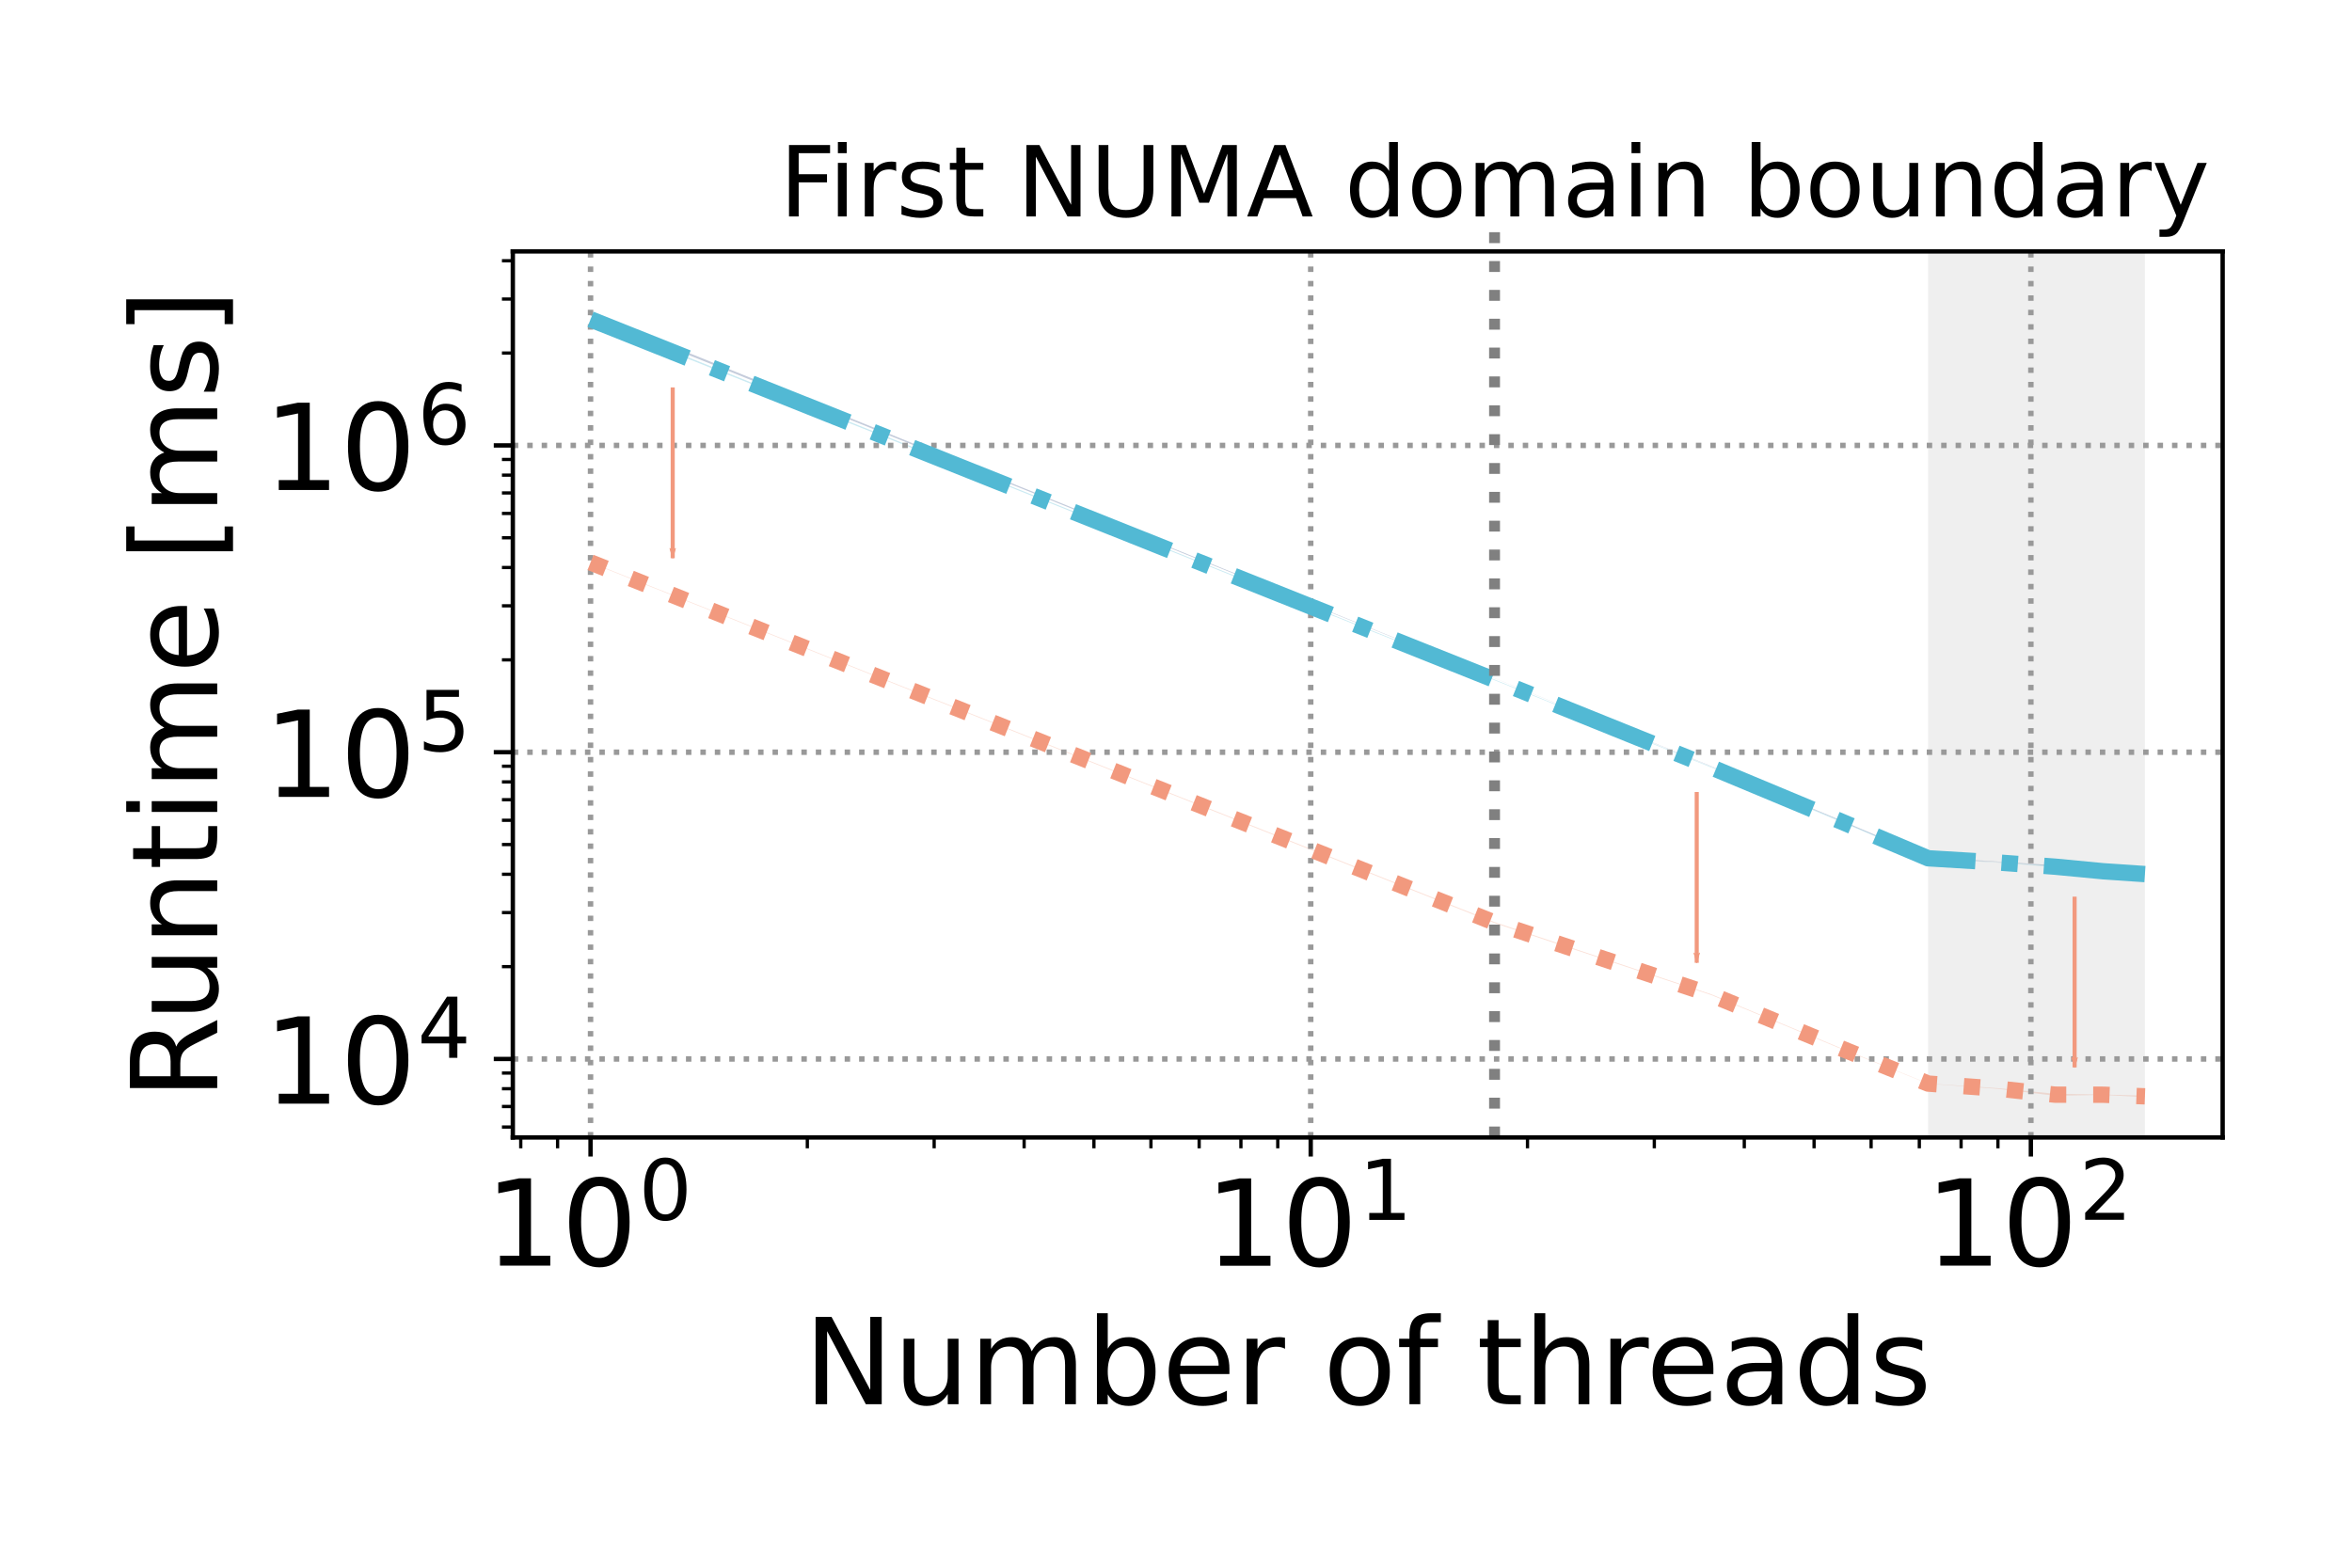 <?xml version="1.0" encoding="UTF-8" standalone="no"?>
<!-- Created with matplotlib (https://matplotlib.org/) -->

<svg
   xmlns:dc="http://purl.org/dc/elements/1.1/"
   xmlns:cc="http://creativecommons.org/ns#"
   xmlns:rdf="http://www.w3.org/1999/02/22-rdf-syntax-ns#"
   xmlns:svg="http://www.w3.org/2000/svg"
   xmlns="http://www.w3.org/2000/svg"
   xmlns:xlink="http://www.w3.org/1999/xlink"
   xmlns:sodipodi="http://sodipodi.sourceforge.net/DTD/sodipodi-0.dtd"
   xmlns:inkscape="http://www.inkscape.org/namespaces/inkscape"
   height="288pt"
   version="1.1"
   viewBox="0 0 432 288"
   width="432pt"
   id="svg602"
   sodipodi:docname="pyramidal-cell-runtime-1.svg"
   inkscape:version="0.92.5 (2060ec1f9f, 2020-04-08)">
  <sodipodi:namedview
     pagecolor="#ffffff"
     bordercolor="#666666"
     borderopacity="1"
     objecttolerance="10"
     gridtolerance="10"
     guidetolerance="10"
     inkscape:pageopacity="0"
     inkscape:pageshadow="2"
     inkscape:window-width="1920"
     inkscape:window-height="1163"
     id="namedview604"
     showgrid="false"
     inkscape:zoom="1.2291667"
     inkscape:cx="408.37129"
     inkscape:cy="52.770695"
     inkscape:window-x="0"
     inkscape:window-y="0"
     inkscape:window-maximized="1"
     inkscape:current-layer="figure_1" />
  <defs
     id="defs6">
    <style
       type="text/css"
       id="style4">*{stroke-linecap:butt;stroke-linejoin:round;}</style>
    <marker
       inkscape:stockid="Arrow1Lend"
       orient="auto"
       refY="0"
       refX="0"
       id="Arrow1Lend"
       style="overflow:visible"
       inkscape:isstock="true">
      <path
         inkscape:connector-curvature="0"
         id="path1397"
         d="M 0,0 5,-5 -12.5,0 5,5 Z"
         style="fill:#f2997e;fill-opacity:1;fill-rule:evenodd;stroke:#f2997e;stroke-width:1pt;stroke-opacity:1"
         transform="matrix(-0.8,0,0,-0.8,-10,0)" />
    </marker>
    <marker
       inkscape:stockid="Arrow1Lend"
       orient="auto"
       refY="0"
       refX="0"
       id="Arrow1Lend-4"
       style="overflow:visible"
       inkscape:isstock="true">
      <path
         inkscape:connector-curvature="0"
         id="path1397-9"
         d="M 0,0 5,-5 -12.5,0 5,5 Z"
         style="fill:#3d5486;fill-opacity:1;fill-rule:evenodd;stroke:#3d5486;stroke-width:1pt;stroke-opacity:1"
         transform="matrix(-0.8,0,0,-0.8,-10,0)" />
    </marker>
    <marker
       inkscape:stockid="Arrow1Lend"
       orient="auto"
       refY="0"
       refX="0"
       id="Arrow1Lend-9"
       style="overflow:visible"
       inkscape:isstock="true">
      <path
         inkscape:connector-curvature="0"
         id="path1397-94"
         d="M 0,0 5,-5 -12.5,0 5,5 Z"
         style="fill:#f2997e;fill-opacity:1;fill-rule:evenodd;stroke:#f2997e;stroke-width:1pt;stroke-opacity:1"
         transform="matrix(-0.8,0,0,-0.8,-10,0)" />
    </marker>
    <marker
       inkscape:stockid="Arrow1Lend"
       orient="auto"
       refY="0"
       refX="0"
       id="Arrow1Lend-9-9"
       style="overflow:visible"
       inkscape:isstock="true">
      <path
         inkscape:connector-curvature="0"
         id="path1397-94-3"
         d="M 0,0 5,-5 -12.5,0 5,5 Z"
         style="fill:#f2997e;fill-opacity:1;fill-rule:evenodd;stroke:#f2997e;stroke-width:1pt;stroke-opacity:1"
         transform="matrix(-0.8,0,0,-0.8,-10,0)" />
    </marker>
  </defs>
  <g
     id="figure_1">
    <g
       id="patch_1">
      <path
         d="M 0 288  L 432 288  L 432 0  L 0 0  z "
         style="fill:#ffffff;"
         id="path8" />
    </g>
    <g
       id="axes_1">
      <g
         id="patch_2">
        <path
           d="M 94.192 208.96  L 408.24 208.96  L 408.24 46.189  L 94.192 46.189  z "
           style="fill:#ffffff;"
           id="path11" />
      </g>
      <g
         id="PolyCollection_3">
        <path
           clip-path="url(#pbf0a47291a)"
           d="M 108.467 57.548  L 108.467 58.001  L 274.509 124.584  L 314.328 140.818  L 337.62 150.625  L 354.146 157.71  L 366.965 158.339  L 377.439 159.139  L 386.294 159.941  L 393.965 160.663  L 393.965 160.616  L 393.965 160.616  L 386.294 159.883  L 377.439 158.968  L 366.965 158.274  L 354.146 157.495  L 337.62 150.486  L 314.328 140.758  L 274.509 124.571  L 108.467 57.548  z "
           style="fill:#3f5486;fill-opacity:0.3;"
           id="path20" />
      </g>
      <g
         id="PolyCollection_4">
        <path
           clip-path="url(#pbf0a47291a)"
           d="M 108.467 58.466  L 108.467 58.782  L 274.509 124.956  L 314.328 141.01  L 337.62 150.776  L 354.146 157.735  L 366.965 158.475  L 377.439 159.287  L 386.294 160.119  L 393.965 160.658  L 393.965 160.474  L 393.965 160.474  L 386.294 159.997  L 377.439 159.087  L 366.965 158.43  L 354.146 157.613  L 337.62 150.614  L 314.328 140.901  L 274.509 124.842  L 108.467 58.466  z "
           style="fill:#52b9d4;fill-opacity:0.3;"
           id="path23" />
      </g>
      <g
         id="PolyCollection_5">
        <path
           clip-path="url(#pbf0a47291a)"
           d="M 108.467 103.28  L 108.467 103.387  L 274.509 169.583  L 314.328 182.804  L 337.62 192.459  L 354.146 199.092  L 366.965 200.041  L 377.439 201.292  L 386.294 201.148  L 393.965 201.561  L 393.965 201.273  L 393.965 201.273  L 386.294 201.074  L 377.439 200.934  L 366.965 199.913  L 354.146 199.048  L 337.62 192.334  L 314.328 182.661  L 274.509 169.397  L 108.467 103.28  z "
           style="fill:#f2997e;fill-opacity:0.3;"
           id="path26" />
      </g>
      <g
         id="patch_3">
        <path
           clip-path="url(#pbf0a47291a)"
           d="M 354.146 208.96  L 354.146 46.189  L 393.965 46.189  L 393.965 208.96  z "
           style="fill:#b2b2b2;opacity:0.2;"
           id="path29" />
      </g>
      <g
         id="matplotlib.axis_1">
        <g
           id="xtick_1">
          <g
             id="line2d_1">
            <path
               clip-path="url(#pbf0a47291a)"
               d="M 108.467 208.96  L 108.467 46.189  "
               style="fill:none;stroke:#999999;stroke-dasharray:1,1.65;stroke-dashoffset:0;"
               id="path32" />
          </g>
          <g
             id="line2d_2">
            <defs
               id="defs36">
              <path
                 d="M 0 0  L 0 3.5  "
                 id="ma07947fbfe"
                 style="stroke:#000000;stroke-width:0.8;" />
            </defs>
            <g
               id="g40">
              <use
                 style="stroke:#000000;stroke-width:0.8;"
                 x="108.467"
                 xlink:href="#ma07947fbfe"
                 y="208.96"
                 id="use38" />
            </g>
          </g>
          <g
             id="text_1">
            <!-- $\mathdefault{10^{0}}$ -->
            <g
               transform="translate(89.107 232.677)scale(0.22 -0.22)"
               id="g53">
              <defs
                 id="defs45">
                <path
                   d="M 12.406 8.297  L 28.516 8.297  L 28.516 63.922  L 10.984 60.406  L 10.984 69.391  L 28.422 72.906  L 38.281 72.906  L 38.281 8.297  L 54.391 8.297  L 54.391 0  L 12.406 0  z "
                   id="DejaVuSans-49" />
                <path
                   d="M 31.781 66.406  Q 24.172 66.406 20.328 58.906  Q 16.5 51.422 16.5 36.375  Q 16.5 21.391 20.328 13.891  Q 24.172 6.391 31.781 6.391  Q 39.453 6.391 43.281 13.891  Q 47.125 21.391 47.125 36.375  Q 47.125 51.422 43.281 58.906  Q 39.453 66.406 31.781 66.406  z M 31.781 74.219  Q 44.047 74.219 50.516 64.516  Q 56.984 54.828 56.984 36.375  Q 56.984 17.969 50.516 8.266  Q 44.047 -1.422 31.781 -1.422  Q 19.531 -1.422 13.062 8.266  Q 6.594 17.969 6.594 36.375  Q 6.594 54.828 13.062 64.516  Q 19.531 74.219 31.781 74.219  z "
                   id="DejaVuSans-48" />
              </defs>
              <use
                 transform="translate(0 0.766)"
                 xlink:href="#DejaVuSans-49"
                 id="use47" />
              <use
                 transform="translate(63.623 0.766)"
                 xlink:href="#DejaVuSans-48"
                 id="use49" />
              <use
                 transform="translate(128.203 39.047)scale(0.7)"
                 xlink:href="#DejaVuSans-48"
                 id="use51" />
            </g>
          </g>
        </g>
        <g
           id="xtick_2">
          <g
             id="line2d_3">
            <path
               clip-path="url(#pbf0a47291a)"
               d="M 240.743 208.96  L 240.743 46.189  "
               style="fill:none;stroke:#999999;stroke-dasharray:1,1.65;stroke-dashoffset:0;"
               id="path57" />
          </g>
          <g
             id="line2d_4">
            <g
               id="g62">
              <use
                 style="stroke:#000000;stroke-width:0.8;"
                 x="240.743"
                 xlink:href="#ma07947fbfe"
                 y="208.96"
                 id="use60" />
            </g>
          </g>
          <g
             id="text_2">
            <!-- $\mathdefault{10^{1}}$ -->
            <g
               transform="translate(221.383 232.677)scale(0.22 -0.22)"
               id="g71">
              <use
                 transform="translate(0 0.684)"
                 xlink:href="#DejaVuSans-49"
                 id="use65" />
              <use
                 transform="translate(63.623 0.684)"
                 xlink:href="#DejaVuSans-48"
                 id="use67" />
              <use
                 transform="translate(128.203 38.966)scale(0.7)"
                 xlink:href="#DejaVuSans-49"
                 id="use69" />
            </g>
          </g>
        </g>
        <g
           id="xtick_3">
          <g
             id="line2d_5">
            <path
               clip-path="url(#pbf0a47291a)"
               d="M 373.018 208.96  L 373.018 46.189  "
               style="fill:none;stroke:#999999;stroke-dasharray:1,1.65;stroke-dashoffset:0;"
               id="path75" />
          </g>
          <g
             id="line2d_6">
            <g
               id="g80">
              <use
                 style="stroke:#000000;stroke-width:0.8;"
                 x="373.018"
                 xlink:href="#ma07947fbfe"
                 y="208.96"
                 id="use78" />
            </g>
          </g>
          <g
             id="text_3">
            <!-- $\mathdefault{10^{2}}$ -->
            <g
               transform="translate(353.658 232.677)scale(0.22 -0.22)"
               id="g92">
              <defs
                 id="defs84">
                <path
                   d="M 19.188 8.297  L 53.609 8.297  L 53.609 0  L 7.328 0  L 7.328 8.297  Q 12.938 14.109 22.625 23.891  Q 32.328 33.688 34.812 36.531  Q 39.547 41.844 41.422 45.531  Q 43.312 49.219 43.312 52.781  Q 43.312 58.594 39.234 62.25  Q 35.156 65.922 28.609 65.922  Q 23.969 65.922 18.812 64.312  Q 13.672 62.703 7.812 59.422  L 7.812 69.391  Q 13.766 71.781 18.938 73  Q 24.125 74.219 28.422 74.219  Q 39.75 74.219 46.484 68.547  Q 53.219 62.891 53.219 53.422  Q 53.219 48.922 51.531 44.891  Q 49.859 40.875 45.406 35.406  Q 44.188 33.984 37.641 27.219  Q 31.109 20.453 19.188 8.297  z "
                   id="DejaVuSans-50" />
              </defs>
              <use
                 transform="translate(0 0.766)"
                 xlink:href="#DejaVuSans-49"
                 id="use86" />
              <use
                 transform="translate(63.623 0.766)"
                 xlink:href="#DejaVuSans-48"
                 id="use88" />
              <use
                 transform="translate(128.203 39.047)scale(0.7)"
                 xlink:href="#DejaVuSans-50"
                 id="use90" />
            </g>
          </g>
        </g>
        <g
           id="xtick_4">
          <g
             id="line2d_7">
            <defs
               id="defs97">
              <path
                 d="M 0 0  L 0 2  "
                 id="m290b2218a6"
                 style="stroke:#000000;stroke-width:0.6;" />
            </defs>
            <g
               id="g101">
              <use
                 style="stroke:#000000;stroke-width:0.6;"
                 x="95.649"
                 xlink:href="#m290b2218a6"
                 y="208.96"
                 id="use99" />
            </g>
          </g>
        </g>
        <g
           id="xtick_5">
          <g
             id="line2d_8">
            <g
               id="g107">
              <use
                 style="stroke:#000000;stroke-width:0.6;"
                 x="102.415"
                 xlink:href="#m290b2218a6"
                 y="208.96"
                 id="use105" />
            </g>
          </g>
        </g>
        <g
           id="xtick_6">
          <g
             id="line2d_9">
            <g
               id="g113">
              <use
                 style="stroke:#000000;stroke-width:0.6;"
                 x="148.286"
                 xlink:href="#m290b2218a6"
                 y="208.96"
                 id="use111" />
            </g>
          </g>
        </g>
        <g
           id="xtick_7">
          <g
             id="line2d_10">
            <g
               id="g119">
              <use
                 style="stroke:#000000;stroke-width:0.6;"
                 x="171.579"
                 xlink:href="#m290b2218a6"
                 y="208.96"
                 id="use117" />
            </g>
          </g>
        </g>
        <g
           id="xtick_8">
          <g
             id="line2d_11">
            <g
               id="g125">
              <use
                 style="stroke:#000000;stroke-width:0.6;"
                 x="188.105"
                 xlink:href="#m290b2218a6"
                 y="208.96"
                 id="use123" />
            </g>
          </g>
        </g>
        <g
           id="xtick_9">
          <g
             id="line2d_12">
            <g
               id="g131">
              <use
                 style="stroke:#000000;stroke-width:0.6;"
                 x="200.924"
                 xlink:href="#m290b2218a6"
                 y="208.96"
                 id="use129" />
            </g>
          </g>
        </g>
        <g
           id="xtick_10">
          <g
             id="line2d_13">
            <g
               id="g137">
              <use
                 style="stroke:#000000;stroke-width:0.6;"
                 x="211.397"
                 xlink:href="#m290b2218a6"
                 y="208.96"
                 id="use135" />
            </g>
          </g>
        </g>
        <g
           id="xtick_11">
          <g
             id="line2d_14">
            <g
               id="g143">
              <use
                 style="stroke:#000000;stroke-width:0.6;"
                 x="220.253"
                 xlink:href="#m290b2218a6"
                 y="208.96"
                 id="use141" />
            </g>
          </g>
        </g>
        <g
           id="xtick_12">
          <g
             id="line2d_15">
            <g
               id="g149">
              <use
                 style="stroke:#000000;stroke-width:0.6;"
                 x="227.924"
                 xlink:href="#m290b2218a6"
                 y="208.96"
                 id="use147" />
            </g>
          </g>
        </g>
        <g
           id="xtick_13">
          <g
             id="line2d_16">
            <g
               id="g155">
              <use
                 style="stroke:#000000;stroke-width:0.6;"
                 x="234.69"
                 xlink:href="#m290b2218a6"
                 y="208.96"
                 id="use153" />
            </g>
          </g>
        </g>
        <g
           id="xtick_14">
          <g
             id="line2d_17">
            <g
               id="g161">
              <use
                 style="stroke:#000000;stroke-width:0.6;"
                 x="280.561"
                 xlink:href="#m290b2218a6"
                 y="208.96"
                 id="use159" />
            </g>
          </g>
        </g>
        <g
           id="xtick_15">
          <g
             id="line2d_18">
            <g
               id="g167">
              <use
                 style="stroke:#000000;stroke-width:0.6;"
                 x="303.854"
                 xlink:href="#m290b2218a6"
                 y="208.96"
                 id="use165" />
            </g>
          </g>
        </g>
        <g
           id="xtick_16">
          <g
             id="line2d_19">
            <g
               id="g173">
              <use
                 style="stroke:#000000;stroke-width:0.6;"
                 x="320.38"
                 xlink:href="#m290b2218a6"
                 y="208.96"
                 id="use171" />
            </g>
          </g>
        </g>
        <g
           id="xtick_17">
          <g
             id="line2d_20">
            <g
               id="g179">
              <use
                 style="stroke:#000000;stroke-width:0.6;"
                 x="333.199"
                 xlink:href="#m290b2218a6"
                 y="208.96"
                 id="use177" />
            </g>
          </g>
        </g>
        <g
           id="xtick_18">
          <g
             id="line2d_21">
            <g
               id="g185">
              <use
                 style="stroke:#000000;stroke-width:0.6;"
                 x="343.673"
                 xlink:href="#m290b2218a6"
                 y="208.96"
                 id="use183" />
            </g>
          </g>
        </g>
        <g
           id="xtick_19">
          <g
             id="line2d_22">
            <g
               id="g191">
              <use
                 style="stroke:#000000;stroke-width:0.6;"
                 x="352.528"
                 xlink:href="#m290b2218a6"
                 y="208.96"
                 id="use189" />
            </g>
          </g>
        </g>
        <g
           id="xtick_20">
          <g
             id="line2d_23">
            <g
               id="g197">
              <use
                 style="stroke:#000000;stroke-width:0.6;"
                 x="360.199"
                 xlink:href="#m290b2218a6"
                 y="208.96"
                 id="use195" />
            </g>
          </g>
        </g>
        <g
           id="xtick_21">
          <g
             id="line2d_24">
            <g
               id="g203">
              <use
                 style="stroke:#000000;stroke-width:0.6;"
                 x="366.965"
                 xlink:href="#m290b2218a6"
                 y="208.96"
                 id="use201" />
            </g>
          </g>
        </g>
        <g
           id="text_4">
          <!-- Number of threads -->
          <g
             transform="translate(147.651 257.968)scale(0.22 -0.22)"
             id="g257">
            <defs
               id="defs221">
              <path
                 d="M 9.812 72.906  L 23.094 72.906  L 55.422 11.922  L 55.422 72.906  L 64.984 72.906  L 64.984 0  L 51.703 0  L 19.391 60.984  L 19.391 0  L 9.812 0  z "
                 id="DejaVuSans-78" />
              <path
                 d="M 8.5 21.578  L 8.5 54.688  L 17.484 54.688  L 17.484 21.922  Q 17.484 14.156 20.5 10.266  Q 23.531 6.391 29.594 6.391  Q 36.859 6.391 41.078 11.031  Q 45.312 15.672 45.312 23.688  L 45.312 54.688  L 54.297 54.688  L 54.297 0  L 45.312 0  L 45.312 8.406  Q 42.047 3.422 37.719 1  Q 33.406 -1.422 27.688 -1.422  Q 18.266 -1.422 13.375 4.438  Q 8.5 10.297 8.5 21.578  z M 31.109 56  z "
                 id="DejaVuSans-117" />
              <path
                 d="M 52 44.188  Q 55.375 50.25 60.062 53.125  Q 64.75 56 71.094 56  Q 79.641 56 84.281 50.016  Q 88.922 44.047 88.922 33.016  L 88.922 0  L 79.891 0  L 79.891 32.719  Q 79.891 40.578 77.094 44.375  Q 74.312 48.188 68.609 48.188  Q 61.625 48.188 57.562 43.547  Q 53.516 38.922 53.516 30.906  L 53.516 0  L 44.484 0  L 44.484 32.719  Q 44.484 40.625 41.703 44.406  Q 38.922 48.188 33.109 48.188  Q 26.219 48.188 22.156 43.531  Q 18.109 38.875 18.109 30.906  L 18.109 0  L 9.078 0  L 9.078 54.688  L 18.109 54.688  L 18.109 46.188  Q 21.188 51.219 25.484 53.609  Q 29.781 56 35.688 56  Q 41.656 56 45.828 52.969  Q 50 49.953 52 44.188  z "
                 id="DejaVuSans-109" />
              <path
                 d="M 48.688 27.297  Q 48.688 37.203 44.609 42.844  Q 40.531 48.484 33.406 48.484  Q 26.266 48.484 22.188 42.844  Q 18.109 37.203 18.109 27.297  Q 18.109 17.391 22.188 11.75  Q 26.266 6.109 33.406 6.109  Q 40.531 6.109 44.609 11.75  Q 48.688 17.391 48.688 27.297  z M 18.109 46.391  Q 20.953 51.266 25.266 53.625  Q 29.594 56 35.594 56  Q 45.562 56 51.781 48.094  Q 58.016 40.188 58.016 27.297  Q 58.016 14.406 51.781 6.484  Q 45.562 -1.422 35.594 -1.422  Q 29.594 -1.422 25.266 0.953  Q 20.953 3.328 18.109 8.203  L 18.109 0  L 9.078 0  L 9.078 75.984  L 18.109 75.984  z "
                 id="DejaVuSans-98" />
              <path
                 d="M 56.203 29.594  L 56.203 25.203  L 14.891 25.203  Q 15.484 15.922 20.484 11.062  Q 25.484 6.203 34.422 6.203  Q 39.594 6.203 44.453 7.469  Q 49.312 8.734 54.109 11.281  L 54.109 2.781  Q 49.266 0.734 44.188 -0.344  Q 39.109 -1.422 33.891 -1.422  Q 20.797 -1.422 13.156 6.188  Q 5.516 13.812 5.516 26.812  Q 5.516 40.234 12.766 48.109  Q 20.016 56 32.328 56  Q 43.359 56 49.781 48.891  Q 56.203 41.797 56.203 29.594  z M 47.219 32.234  Q 47.125 39.594 43.094 43.984  Q 39.062 48.391 32.422 48.391  Q 24.906 48.391 20.391 44.141  Q 15.875 39.891 15.188 32.172  z "
                 id="DejaVuSans-101" />
              <path
                 d="M 41.109 46.297  Q 39.594 47.172 37.812 47.578  Q 36.031 48 33.891 48  Q 26.266 48 22.188 43.047  Q 18.109 38.094 18.109 28.812  L 18.109 0  L 9.078 0  L 9.078 54.688  L 18.109 54.688  L 18.109 46.188  Q 20.953 51.172 25.484 53.578  Q 30.031 56 36.531 56  Q 37.453 56 38.578 55.875  Q 39.703 55.766 41.062 55.516  z "
                 id="DejaVuSans-114" />
              <path
                 id="DejaVuSans-32" />
              <path
                 d="M 30.609 48.391  Q 23.391 48.391 19.188 42.75  Q 14.984 37.109 14.984 27.297  Q 14.984 17.484 19.156 11.844  Q 23.344 6.203 30.609 6.203  Q 37.797 6.203 41.984 11.859  Q 46.188 17.531 46.188 27.297  Q 46.188 37.016 41.984 42.703  Q 37.797 48.391 30.609 48.391  z M 30.609 56  Q 42.328 56 49.016 48.375  Q 55.719 40.766 55.719 27.297  Q 55.719 13.875 49.016 6.219  Q 42.328 -1.422 30.609 -1.422  Q 18.844 -1.422 12.172 6.219  Q 5.516 13.875 5.516 27.297  Q 5.516 40.766 12.172 48.375  Q 18.844 56 30.609 56  z "
                 id="DejaVuSans-111" />
              <path
                 d="M 37.109 75.984  L 37.109 68.5  L 28.516 68.5  Q 23.688 68.5 21.797 66.547  Q 19.922 64.594 19.922 59.516  L 19.922 54.688  L 34.719 54.688  L 34.719 47.703  L 19.922 47.703  L 19.922 0  L 10.891 0  L 10.891 47.703  L 2.297 47.703  L 2.297 54.688  L 10.891 54.688  L 10.891 58.5  Q 10.891 67.625 15.141 71.797  Q 19.391 75.984 28.609 75.984  z "
                 id="DejaVuSans-102" />
              <path
                 d="M 18.312 70.219  L 18.312 54.688  L 36.812 54.688  L 36.812 47.703  L 18.312 47.703  L 18.312 18.016  Q 18.312 11.328 20.141 9.422  Q 21.969 7.516 27.594 7.516  L 36.812 7.516  L 36.812 0  L 27.594 0  Q 17.188 0 13.234 3.875  Q 9.281 7.766 9.281 18.016  L 9.281 47.703  L 2.688 47.703  L 2.688 54.688  L 9.281 54.688  L 9.281 70.219  z "
                 id="DejaVuSans-116" />
              <path
                 d="M 54.891 33.016  L 54.891 0  L 45.906 0  L 45.906 32.719  Q 45.906 40.484 42.875 44.328  Q 39.844 48.188 33.797 48.188  Q 26.516 48.188 22.312 43.547  Q 18.109 38.922 18.109 30.906  L 18.109 0  L 9.078 0  L 9.078 75.984  L 18.109 75.984  L 18.109 46.188  Q 21.344 51.125 25.703 53.562  Q 30.078 56 35.797 56  Q 45.219 56 50.047 50.172  Q 54.891 44.344 54.891 33.016  z "
                 id="DejaVuSans-104" />
              <path
                 d="M 34.281 27.484  Q 23.391 27.484 19.188 25  Q 14.984 22.516 14.984 16.5  Q 14.984 11.719 18.141 8.906  Q 21.297 6.109 26.703 6.109  Q 34.188 6.109 38.703 11.406  Q 43.219 16.703 43.219 25.484  L 43.219 27.484  z M 52.203 31.203  L 52.203 0  L 43.219 0  L 43.219 8.297  Q 40.141 3.328 35.547 0.953  Q 30.953 -1.422 24.312 -1.422  Q 15.922 -1.422 10.953 3.297  Q 6 8.016 6 15.922  Q 6 25.141 12.172 29.828  Q 18.359 34.516 30.609 34.516  L 43.219 34.516  L 43.219 35.406  Q 43.219 41.609 39.141 45  Q 35.062 48.391 27.688 48.391  Q 23 48.391 18.547 47.266  Q 14.109 46.141 10.016 43.891  L 10.016 52.203  Q 14.938 54.109 19.578 55.047  Q 24.219 56 28.609 56  Q 40.484 56 46.344 49.844  Q 52.203 43.703 52.203 31.203  z "
                 id="DejaVuSans-97" />
              <path
                 d="M 45.406 46.391  L 45.406 75.984  L 54.391 75.984  L 54.391 0  L 45.406 0  L 45.406 8.203  Q 42.578 3.328 38.25 0.953  Q 33.938 -1.422 27.875 -1.422  Q 17.969 -1.422 11.734 6.484  Q 5.516 14.406 5.516 27.297  Q 5.516 40.188 11.734 48.094  Q 17.969 56 27.875 56  Q 33.938 56 38.25 53.625  Q 42.578 51.266 45.406 46.391  z M 14.797 27.297  Q 14.797 17.391 18.875 11.75  Q 22.953 6.109 30.078 6.109  Q 37.203 6.109 41.297 11.75  Q 45.406 17.391 45.406 27.297  Q 45.406 37.203 41.297 42.844  Q 37.203 48.484 30.078 48.484  Q 22.953 48.484 18.875 42.844  Q 14.797 37.203 14.797 27.297  z "
                 id="DejaVuSans-100" />
              <path
                 d="M 44.281 53.078  L 44.281 44.578  Q 40.484 46.531 36.375 47.5  Q 32.281 48.484 27.875 48.484  Q 21.188 48.484 17.844 46.438  Q 14.5 44.391 14.5 40.281  Q 14.5 37.156 16.891 35.375  Q 19.281 33.594 26.516 31.984  L 29.594 31.297  Q 39.156 29.25 43.188 25.516  Q 47.219 21.781 47.219 15.094  Q 47.219 7.469 41.188 3.016  Q 35.156 -1.422 24.609 -1.422  Q 20.219 -1.422 15.453 -0.562  Q 10.688 0.297 5.422 2  L 5.422 11.281  Q 10.406 8.688 15.234 7.391  Q 20.062 6.109 24.812 6.109  Q 31.156 6.109 34.562 8.281  Q 37.984 10.453 37.984 14.406  Q 37.984 18.062 35.516 20.016  Q 33.062 21.969 24.703 23.781  L 21.578 24.516  Q 13.234 26.266 9.516 29.906  Q 5.812 33.547 5.812 39.891  Q 5.812 47.609 11.281 51.797  Q 16.75 56 26.812 56  Q 31.781 56 36.172 55.266  Q 40.578 54.547 44.281 53.078  z "
                 id="DejaVuSans-115" />
            </defs>
            <use
               xlink:href="#DejaVuSans-78"
               id="use223" />
            <use
               x="74.805"
               xlink:href="#DejaVuSans-117"
               id="use225" />
            <use
               x="138.184"
               xlink:href="#DejaVuSans-109"
               id="use227" />
            <use
               x="235.596"
               xlink:href="#DejaVuSans-98"
               id="use229" />
            <use
               x="299.072"
               xlink:href="#DejaVuSans-101"
               id="use231" />
            <use
               x="360.596"
               xlink:href="#DejaVuSans-114"
               id="use233" />
            <use
               x="401.709"
               xlink:href="#DejaVuSans-32"
               id="use235" />
            <use
               x="433.496"
               xlink:href="#DejaVuSans-111"
               id="use237" />
            <use
               x="494.678"
               xlink:href="#DejaVuSans-102"
               id="use239" />
            <use
               x="529.883"
               xlink:href="#DejaVuSans-32"
               id="use241" />
            <use
               x="561.67"
               xlink:href="#DejaVuSans-116"
               id="use243" />
            <use
               x="600.879"
               xlink:href="#DejaVuSans-104"
               id="use245" />
            <use
               x="664.258"
               xlink:href="#DejaVuSans-114"
               id="use247" />
            <use
               x="703.121"
               xlink:href="#DejaVuSans-101"
               id="use249" />
            <use
               x="764.645"
               xlink:href="#DejaVuSans-97"
               id="use251" />
            <use
               x="825.924"
               xlink:href="#DejaVuSans-100"
               id="use253" />
            <use
               x="889.4"
               xlink:href="#DejaVuSans-115"
               id="use255" />
          </g>
        </g>
      </g>
      <g
         id="matplotlib.axis_2">
        <g
           id="ytick_1">
          <g
             id="line2d_25">
            <path
               clip-path="url(#pbf0a47291a)"
               d="M 94.192 194.546  L 408.24 194.546  "
               style="fill:none;stroke:#999999;stroke-dasharray:1,1.65;stroke-dashoffset:0;"
               id="path261" />
          </g>
          <g
             id="line2d_26">
            <defs
               id="defs265">
              <path
                 d="M 0 0  L -3.5 0  "
                 id="m77cdbdb524"
                 style="stroke:#000000;stroke-width:0.8;" />
            </defs>
            <g
               id="g269">
              <use
                 style="stroke:#000000;stroke-width:0.8;"
                 x="94.192"
                 xlink:href="#m77cdbdb524"
                 y="194.546"
                 id="use267" />
            </g>
          </g>
          <g
             id="text_5">
            <!-- $\mathdefault{10^{4}}$ -->
            <g
               transform="translate(48.472 202.904)scale(0.22 -0.22)"
               id="g281">
              <defs
                 id="defs273">
                <path
                   d="M 37.797 64.312  L 12.891 25.391  L 37.797 25.391  z M 35.203 72.906  L 47.609 72.906  L 47.609 25.391  L 58.016 25.391  L 58.016 17.188  L 47.609 17.188  L 47.609 0  L 37.797 0  L 37.797 17.188  L 4.891 17.188  L 4.891 26.703  z "
                   id="DejaVuSans-52" />
              </defs>
              <use
                 transform="translate(0 0.684)"
                 xlink:href="#DejaVuSans-49"
                 id="use275" />
              <use
                 transform="translate(63.623 0.684)"
                 xlink:href="#DejaVuSans-48"
                 id="use277" />
              <use
                 transform="translate(128.203 38.966)scale(0.7)"
                 xlink:href="#DejaVuSans-52"
                 id="use279" />
            </g>
          </g>
        </g>
        <g
           id="ytick_2">
          <g
             id="line2d_27">
            <path
               clip-path="url(#pbf0a47291a)"
               d="M 94.192 138.187  L 408.24 138.187  "
               style="fill:none;stroke:#999999;stroke-dasharray:1,1.65;stroke-dashoffset:0;"
               id="path285" />
          </g>
          <g
             id="line2d_28">
            <g
               id="g290">
              <use
                 style="stroke:#000000;stroke-width:0.8;"
                 x="94.192"
                 xlink:href="#m77cdbdb524"
                 y="138.187"
                 id="use288" />
            </g>
          </g>
          <g
             id="text_6">
            <!-- $\mathdefault{10^{5}}$ -->
            <g
               transform="translate(48.472 146.545)scale(0.22 -0.22)"
               id="g302">
              <defs
                 id="defs294">
                <path
                   d="M 10.797 72.906  L 49.516 72.906  L 49.516 64.594  L 19.828 64.594  L 19.828 46.734  Q 21.969 47.469 24.109 47.828  Q 26.266 48.188 28.422 48.188  Q 40.625 48.188 47.75 41.5  Q 54.891 34.812 54.891 23.391  Q 54.891 11.625 47.562 5.094  Q 40.234 -1.422 26.906 -1.422  Q 22.312 -1.422 17.547 -0.641  Q 12.797 0.141 7.719 1.703  L 7.719 11.625  Q 12.109 9.234 16.797 8.062  Q 21.484 6.891 26.703 6.891  Q 35.156 6.891 40.078 11.328  Q 45.016 15.766 45.016 23.391  Q 45.016 31 40.078 35.438  Q 35.156 39.891 26.703 39.891  Q 22.75 39.891 18.812 39.016  Q 14.891 38.141 10.797 36.281  z "
                   id="DejaVuSans-53" />
              </defs>
              <use
                 transform="translate(0 0.684)"
                 xlink:href="#DejaVuSans-49"
                 id="use296" />
              <use
                 transform="translate(63.623 0.684)"
                 xlink:href="#DejaVuSans-48"
                 id="use298" />
              <use
                 transform="translate(128.203 38.966)scale(0.7)"
                 xlink:href="#DejaVuSans-53"
                 id="use300" />
            </g>
          </g>
        </g>
        <g
           id="ytick_3">
          <g
             id="line2d_29">
            <path
               clip-path="url(#pbf0a47291a)"
               d="M 94.192 81.827  L 408.24 81.827  "
               style="fill:none;stroke:#999999;stroke-dasharray:1,1.65;stroke-dashoffset:0;"
               id="path306" />
          </g>
          <g
             id="line2d_30">
            <g
               id="g311">
              <use
                 style="stroke:#000000;stroke-width:0.8;"
                 x="94.192"
                 xlink:href="#m77cdbdb524"
                 y="81.827"
                 id="use309" />
            </g>
          </g>
          <g
             id="text_7">
            <!-- $\mathdefault{10^{6}}$ -->
            <g
               transform="translate(48.472 90.185)scale(0.22 -0.22)"
               id="g323">
              <defs
                 id="defs315">
                <path
                   d="M 33.016 40.375  Q 26.375 40.375 22.484 35.828  Q 18.609 31.297 18.609 23.391  Q 18.609 15.531 22.484 10.953  Q 26.375 6.391 33.016 6.391  Q 39.656 6.391 43.531 10.953  Q 47.406 15.531 47.406 23.391  Q 47.406 31.297 43.531 35.828  Q 39.656 40.375 33.016 40.375  z M 52.594 71.297  L 52.594 62.312  Q 48.875 64.062 45.094 64.984  Q 41.312 65.922 37.594 65.922  Q 27.828 65.922 22.672 59.328  Q 17.531 52.734 16.797 39.406  Q 19.672 43.656 24.016 45.922  Q 28.375 48.188 33.594 48.188  Q 44.578 48.188 50.953 41.516  Q 57.328 34.859 57.328 23.391  Q 57.328 12.156 50.688 5.359  Q 44.047 -1.422 33.016 -1.422  Q 20.359 -1.422 13.672 8.266  Q 6.984 17.969 6.984 36.375  Q 6.984 53.656 15.188 63.938  Q 23.391 74.219 37.203 74.219  Q 40.922 74.219 44.703 73.484  Q 48.484 72.75 52.594 71.297  z "
                   id="DejaVuSans-54" />
              </defs>
              <use
                 transform="translate(0 0.766)"
                 xlink:href="#DejaVuSans-49"
                 id="use317" />
              <use
                 transform="translate(63.623 0.766)"
                 xlink:href="#DejaVuSans-48"
                 id="use319" />
              <use
                 transform="translate(128.203 39.047)scale(0.7)"
                 xlink:href="#DejaVuSans-54"
                 id="use321" />
            </g>
          </g>
        </g>
        <g
           id="ytick_4">
          <g
             id="line2d_31">
            <defs
               id="defs328">
              <path
                 d="M 0 0  L -2 0  "
                 id="mc77c7cd85d"
                 style="stroke:#000000;stroke-width:0.6;" />
            </defs>
            <g
               id="g332">
              <use
                 style="stroke:#000000;stroke-width:0.6;"
                 x="94.192"
                 xlink:href="#mc77c7cd85d"
                 y="207.049"
                 id="use330" />
            </g>
          </g>
        </g>
        <g
           id="ytick_5">
          <g
             id="line2d_32">
            <g
               id="g338">
              <use
                 style="stroke:#000000;stroke-width:0.6;"
                 x="94.192"
                 xlink:href="#mc77c7cd85d"
                 y="203.276"
                 id="use336" />
            </g>
          </g>
        </g>
        <g
           id="ytick_6">
          <g
             id="line2d_33">
            <g
               id="g344">
              <use
                 style="stroke:#000000;stroke-width:0.6;"
                 x="94.192"
                 xlink:href="#mc77c7cd85d"
                 y="200.008"
                 id="use342" />
            </g>
          </g>
        </g>
        <g
           id="ytick_7">
          <g
             id="line2d_34">
            <g
               id="g350">
              <use
                 style="stroke:#000000;stroke-width:0.6;"
                 x="94.192"
                 xlink:href="#mc77c7cd85d"
                 y="197.125"
                 id="use348" />
            </g>
          </g>
        </g>
        <g
           id="ytick_8">
          <g
             id="line2d_35">
            <g
               id="g356">
              <use
                 style="stroke:#000000;stroke-width:0.6;"
                 x="94.192"
                 xlink:href="#mc77c7cd85d"
                 y="177.58"
                 id="use354" />
            </g>
          </g>
        </g>
        <g
           id="ytick_9">
          <g
             id="line2d_36">
            <g
               id="g362">
              <use
                 style="stroke:#000000;stroke-width:0.6;"
                 x="94.192"
                 xlink:href="#mc77c7cd85d"
                 y="167.656"
                 id="use360" />
            </g>
          </g>
        </g>
        <g
           id="ytick_10">
          <g
             id="line2d_37">
            <g
               id="g368">
              <use
                 style="stroke:#000000;stroke-width:0.6;"
                 x="94.192"
                 xlink:href="#mc77c7cd85d"
                 y="160.614"
                 id="use366" />
            </g>
          </g>
        </g>
        <g
           id="ytick_11">
          <g
             id="line2d_38">
            <g
               id="g374">
              <use
                 style="stroke:#000000;stroke-width:0.6;"
                 x="94.192"
                 xlink:href="#mc77c7cd85d"
                 y="155.152"
                 id="use372" />
            </g>
          </g>
        </g>
        <g
           id="ytick_12">
          <g
             id="line2d_39">
            <g
               id="g380">
              <use
                 style="stroke:#000000;stroke-width:0.6;"
                 x="94.192"
                 xlink:href="#mc77c7cd85d"
                 y="150.69"
                 id="use378" />
            </g>
          </g>
        </g>
        <g
           id="ytick_13">
          <g
             id="line2d_40">
            <g
               id="g386">
              <use
                 style="stroke:#000000;stroke-width:0.6;"
                 x="94.192"
                 xlink:href="#mc77c7cd85d"
                 y="146.917"
                 id="use384" />
            </g>
          </g>
        </g>
        <g
           id="ytick_14">
          <g
             id="line2d_41">
            <g
               id="g392">
              <use
                 style="stroke:#000000;stroke-width:0.6;"
                 x="94.192"
                 xlink:href="#mc77c7cd85d"
                 y="143.648"
                 id="use390" />
            </g>
          </g>
        </g>
        <g
           id="ytick_15">
          <g
             id="line2d_42">
            <g
               id="g398">
              <use
                 style="stroke:#000000;stroke-width:0.6;"
                 x="94.192"
                 xlink:href="#mc77c7cd85d"
                 y="140.765"
                 id="use396" />
            </g>
          </g>
        </g>
        <g
           id="ytick_16">
          <g
             id="line2d_43">
            <g
               id="g404">
              <use
                 style="stroke:#000000;stroke-width:0.6;"
                 x="94.192"
                 xlink:href="#mc77c7cd85d"
                 y="121.221"
                 id="use402" />
            </g>
          </g>
        </g>
        <g
           id="ytick_17">
          <g
             id="line2d_44">
            <g
               id="g410">
              <use
                 style="stroke:#000000;stroke-width:0.6;"
                 x="94.192"
                 xlink:href="#mc77c7cd85d"
                 y="111.296"
                 id="use408" />
            </g>
          </g>
        </g>
        <g
           id="ytick_18">
          <g
             id="line2d_45">
            <g
               id="g416">
              <use
                 style="stroke:#000000;stroke-width:0.6;"
                 x="94.192"
                 xlink:href="#mc77c7cd85d"
                 y="104.255"
                 id="use414" />
            </g>
          </g>
        </g>
        <g
           id="ytick_19">
          <g
             id="line2d_46">
            <g
               id="g422">
              <use
                 style="stroke:#000000;stroke-width:0.6;"
                 x="94.192"
                 xlink:href="#mc77c7cd85d"
                 y="98.793"
                 id="use420" />
            </g>
          </g>
        </g>
        <g
           id="ytick_20">
          <g
             id="line2d_47">
            <g
               id="g428">
              <use
                 style="stroke:#000000;stroke-width:0.6;"
                 x="94.192"
                 xlink:href="#mc77c7cd85d"
                 y="94.33"
                 id="use426" />
            </g>
          </g>
        </g>
        <g
           id="ytick_21">
          <g
             id="line2d_48">
            <g
               id="g434">
              <use
                 style="stroke:#000000;stroke-width:0.6;"
                 x="94.192"
                 xlink:href="#mc77c7cd85d"
                 y="90.557"
                 id="use432" />
            </g>
          </g>
        </g>
        <g
           id="ytick_22">
          <g
             id="line2d_49">
            <g
               id="g440">
              <use
                 style="stroke:#000000;stroke-width:0.6;"
                 x="94.192"
                 xlink:href="#mc77c7cd85d"
                 y="87.289"
                 id="use438" />
            </g>
          </g>
        </g>
        <g
           id="ytick_23">
          <g
             id="line2d_50">
            <g
               id="g446">
              <use
                 style="stroke:#000000;stroke-width:0.6;"
                 x="94.192"
                 xlink:href="#mc77c7cd85d"
                 y="84.406"
                 id="use444" />
            </g>
          </g>
        </g>
        <g
           id="ytick_24">
          <g
             id="line2d_51">
            <g
               id="g452">
              <use
                 style="stroke:#000000;stroke-width:0.6;"
                 x="94.192"
                 xlink:href="#mc77c7cd85d"
                 y="64.861"
                 id="use450" />
            </g>
          </g>
        </g>
        <g
           id="ytick_25">
          <g
             id="line2d_52">
            <g
               id="g458">
              <use
                 style="stroke:#000000;stroke-width:0.6;"
                 x="94.192"
                 xlink:href="#mc77c7cd85d"
                 y="54.937"
                 id="use456" />
            </g>
          </g>
        </g>
        <g
           id="ytick_26">
          <g
             id="line2d_53">
            <g
               id="g464">
              <use
                 style="stroke:#000000;stroke-width:0.6;"
                 x="94.192"
                 xlink:href="#mc77c7cd85d"
                 y="47.895"
                 id="use462" />
            </g>
          </g>
        </g>
        <g
           id="text_8">
          <!-- Runtime [ms] -->
          <g
             transform="translate(39.897 202.041)rotate(-90)scale(0.22 -0.22)"
             id="g499">
            <defs
               id="defs473">
              <path
                 d="M 44.391 34.188  Q 47.562 33.109 50.562 29.594  Q 53.562 26.078 56.594 19.922  L 66.609 0  L 56 0  L 46.688 18.703  Q 43.062 26.031 39.672 28.422  Q 36.281 30.812 30.422 30.812  L 19.672 30.812  L 19.672 0  L 9.812 0  L 9.812 72.906  L 32.078 72.906  Q 44.578 72.906 50.734 67.672  Q 56.891 62.453 56.891 51.906  Q 56.891 45.016 53.688 40.469  Q 50.484 35.938 44.391 34.188  z M 19.672 64.797  L 19.672 38.922  L 32.078 38.922  Q 39.203 38.922 42.844 42.219  Q 46.484 45.516 46.484 51.906  Q 46.484 58.297 42.844 61.547  Q 39.203 64.797 32.078 64.797  z "
                 id="DejaVuSans-82" />
              <path
                 d="M 54.891 33.016  L 54.891 0  L 45.906 0  L 45.906 32.719  Q 45.906 40.484 42.875 44.328  Q 39.844 48.188 33.797 48.188  Q 26.516 48.188 22.312 43.547  Q 18.109 38.922 18.109 30.906  L 18.109 0  L 9.078 0  L 9.078 54.688  L 18.109 54.688  L 18.109 46.188  Q 21.344 51.125 25.703 53.562  Q 30.078 56 35.797 56  Q 45.219 56 50.047 50.172  Q 54.891 44.344 54.891 33.016  z "
                 id="DejaVuSans-110" />
              <path
                 d="M 9.422 54.688  L 18.406 54.688  L 18.406 0  L 9.422 0  z M 9.422 75.984  L 18.406 75.984  L 18.406 64.594  L 9.422 64.594  z "
                 id="DejaVuSans-105" />
              <path
                 d="M 8.594 75.984  L 29.297 75.984  L 29.297 69  L 17.578 69  L 17.578 -6.203  L 29.297 -6.203  L 29.297 -13.188  L 8.594 -13.188  z "
                 id="DejaVuSans-91" />
              <path
                 d="M 30.422 75.984  L 30.422 -13.188  L 9.719 -13.188  L 9.719 -6.203  L 21.391 -6.203  L 21.391 69  L 9.719 69  L 9.719 75.984  z "
                 id="DejaVuSans-93" />
            </defs>
            <use
               xlink:href="#DejaVuSans-82"
               id="use475" />
            <use
               x="64.982"
               xlink:href="#DejaVuSans-117"
               id="use477" />
            <use
               x="128.361"
               xlink:href="#DejaVuSans-110"
               id="use479" />
            <use
               x="191.74"
               xlink:href="#DejaVuSans-116"
               id="use481" />
            <use
               x="230.949"
               xlink:href="#DejaVuSans-105"
               id="use483" />
            <use
               x="258.732"
               xlink:href="#DejaVuSans-109"
               id="use485" />
            <use
               x="356.145"
               xlink:href="#DejaVuSans-101"
               id="use487" />
            <use
               x="417.668"
               xlink:href="#DejaVuSans-32"
               id="use489" />
            <use
               x="449.455"
               xlink:href="#DejaVuSans-91"
               id="use491" />
            <use
               x="488.469"
               xlink:href="#DejaVuSans-109"
               id="use493" />
            <use
               x="585.881"
               xlink:href="#DejaVuSans-115"
               id="use495" />
            <use
               x="637.98"
               xlink:href="#DejaVuSans-93"
               id="use497" />
          </g>
        </g>
      </g>
      <g
         id="line2d_57">
        <path
           clip-path="url(#pbf0a47291a)"
           d="M 108.467 58.662  L 274.509 124.895  L 314.328 140.967  L 337.62 150.684  L 354.146 157.676  L 366.965 158.448  L 377.439 159.214  L 386.294 160.059  L 393.965 160.579  "
           style="fill:none;stroke:#52b9d4;stroke-dasharray:19.2,4.8,3,4.8;stroke-dashoffset:0;stroke-width:3;"
           id="path512" />
      </g>
      <g
         id="line2d_58">
        <path
           clip-path="url(#pbf0a47291a)"
           d="M 108.467 103.326  L 274.509 169.489  L 314.328 182.752  L 337.62 192.378  L 354.146 199.066  L 366.965 199.994  L 377.439 201.101  L 386.294 201.113  L 393.965 201.407  "
           style="fill:none;stroke:#f2997e;stroke-dasharray:3,4.95;stroke-dashoffset:0;stroke-width:3;"
           id="path515" />
      </g>
      <g
         id="line2d_59">
        <path
           d="M 274.509 208.96  L 274.509 39.767  "
           style="fill:none;stroke:#808080;stroke-dasharray:2,3.3;stroke-dashoffset:0;stroke-width:2;"
           id="path518" />
      </g>
      <g
         id="patch_4">
        <path
           d="M 94.192 208.96  L 94.192 46.189  "
           style="fill:none;stroke:#000000;stroke-linecap:square;stroke-linejoin:miter;stroke-width:0.8;"
           id="path521" />
      </g>
      <g
         id="patch_5">
        <path
           d="M 408.24 208.96  L 408.24 46.189  "
           style="fill:none;stroke:#000000;stroke-linecap:square;stroke-linejoin:miter;stroke-width:0.8;"
           id="path524" />
      </g>
      <g
         id="patch_6">
        <path
           d="M 94.192 208.96  L 408.24 208.96  "
           style="fill:none;stroke:#000000;stroke-linecap:square;stroke-linejoin:miter;stroke-width:0.8;"
           id="path527" />
      </g>
      <g
         id="patch_7">
        <path
           d="M 94.192 46.189  L 408.24 46.189  "
           style="fill:none;stroke:#000000;stroke-linecap:square;stroke-linejoin:miter;stroke-width:0.8;"
           id="path530" />
      </g>
      <g
         id="text_9">
        <!-- First NUMA domain boundary -->
        <g
           transform="translate(143.155 39.767)scale(0.18 -0.18)"
           id="g592">
          <defs
             id="defs538">
            <path
               d="M 9.812 72.906  L 51.703 72.906  L 51.703 64.594  L 19.672 64.594  L 19.672 43.109  L 48.578 43.109  L 48.578 34.812  L 19.672 34.812  L 19.672 0  L 9.812 0  z "
               id="DejaVuSans-70" />
            <path
               d="M 8.688 72.906  L 18.609 72.906  L 18.609 28.609  Q 18.609 16.891 22.844 11.734  Q 27.094 6.594 36.625 6.594  Q 46.094 6.594 50.344 11.734  Q 54.594 16.891 54.594 28.609  L 54.594 72.906  L 64.5 72.906  L 64.5 27.391  Q 64.5 13.141 57.438 5.859  Q 50.391 -1.422 36.625 -1.422  Q 22.797 -1.422 15.734 5.859  Q 8.688 13.141 8.688 27.391  z "
               id="DejaVuSans-85" />
            <path
               d="M 9.812 72.906  L 24.516 72.906  L 43.109 23.297  L 61.812 72.906  L 76.516 72.906  L 76.516 0  L 66.891 0  L 66.891 64.016  L 48.094 14.016  L 38.188 14.016  L 19.391 64.016  L 19.391 0  L 9.812 0  z "
               id="DejaVuSans-77" />
            <path
               d="M 34.188 63.188  L 20.797 26.906  L 47.609 26.906  z M 28.609 72.906  L 39.797 72.906  L 67.578 0  L 57.328 0  L 50.688 18.703  L 17.828 18.703  L 11.188 0  L 0.781 0  z "
               id="DejaVuSans-65" />
            <path
               d="M 32.172 -5.078  Q 28.375 -14.844 24.75 -17.812  Q 21.141 -20.797 15.094 -20.797  L 7.906 -20.797  L 7.906 -13.281  L 13.188 -13.281  Q 16.891 -13.281 18.938 -11.516  Q 21 -9.766 23.484 -3.219  L 25.094 0.875  L 2.984 54.688  L 12.5 54.688  L 29.594 11.922  L 46.688 54.688  L 56.203 54.688  z "
               id="DejaVuSans-121" />
          </defs>
          <use
             xlink:href="#DejaVuSans-70"
             id="use540" />
          <use
             x="50.27"
             xlink:href="#DejaVuSans-105"
             id="use542" />
          <use
             x="78.053"
             xlink:href="#DejaVuSans-114"
             id="use544" />
          <use
             x="119.166"
             xlink:href="#DejaVuSans-115"
             id="use546" />
          <use
             x="171.266"
             xlink:href="#DejaVuSans-116"
             id="use548" />
          <use
             x="210.475"
             xlink:href="#DejaVuSans-32"
             id="use550" />
          <use
             x="242.262"
             xlink:href="#DejaVuSans-78"
             id="use552" />
          <use
             x="317.066"
             xlink:href="#DejaVuSans-85"
             id="use554" />
          <use
             x="390.26"
             xlink:href="#DejaVuSans-77"
             id="use556" />
          <use
             x="476.539"
             xlink:href="#DejaVuSans-65"
             id="use558" />
          <use
             x="544.947"
             xlink:href="#DejaVuSans-32"
             id="use560" />
          <use
             x="576.734"
             xlink:href="#DejaVuSans-100"
             id="use562" />
          <use
             x="640.211"
             xlink:href="#DejaVuSans-111"
             id="use564" />
          <use
             x="701.393"
             xlink:href="#DejaVuSans-109"
             id="use566" />
          <use
             x="798.805"
             xlink:href="#DejaVuSans-97"
             id="use568" />
          <use
             x="860.084"
             xlink:href="#DejaVuSans-105"
             id="use570" />
          <use
             x="887.867"
             xlink:href="#DejaVuSans-110"
             id="use572" />
          <use
             x="951.246"
             xlink:href="#DejaVuSans-32"
             id="use574" />
          <use
             x="983.033"
             xlink:href="#DejaVuSans-98"
             id="use576" />
          <use
             x="1046.51"
             xlink:href="#DejaVuSans-111"
             id="use578" />
          <use
             x="1107.691"
             xlink:href="#DejaVuSans-117"
             id="use580" />
          <use
             x="1171.07"
             xlink:href="#DejaVuSans-110"
             id="use582" />
          <use
             x="1234.449"
             xlink:href="#DejaVuSans-100"
             id="use584" />
          <use
             x="1297.926"
             xlink:href="#DejaVuSans-97"
             id="use586" />
          <use
             x="1359.205"
             xlink:href="#DejaVuSans-114"
             id="use588" />
          <use
             x="1400.318"
             xlink:href="#DejaVuSans-121"
             id="use590" />
        </g>
      </g>
    </g>
    <path
       style="fill:none;fill-rule:evenodd;stroke:#f2997e;stroke-width:0.75px;stroke-linecap:butt;stroke-linejoin:miter;stroke-opacity:1;marker-end:url(#Arrow1Lend)"
       d="M 123.559,71.176 V 102.55"
       id="path1392"
       inkscape:connector-curvature="0" />
    <path
       style="fill:none;fill-rule:evenodd;stroke:#f2997e;stroke-width:0.75px;stroke-linecap:butt;stroke-linejoin:miter;stroke-opacity:1;marker-end:url(#Arrow1Lend-9)"
       d="m 311.644,145.503 v 31.373"
       id="path1392-5"
       inkscape:connector-curvature="0" />
    <path
       style="fill:none;fill-rule:evenodd;stroke:#f2997e;stroke-width:0.75px;stroke-linecap:butt;stroke-linejoin:miter;stroke-opacity:1;marker-end:url(#Arrow1Lend-9-9)"
       d="m 381.051,164.723 v 31.373"
       id="path1392-5-5"
       inkscape:connector-curvature="0" />
  </g>
  <defs
     id="defs600">
    <clipPath
       id="pbf0a47291a">
      <rect
         height="162.771"
         width="314.048"
         x="94.192"
         y="46.189"
         id="rect597" />
    </clipPath>
  </defs>
</svg>

